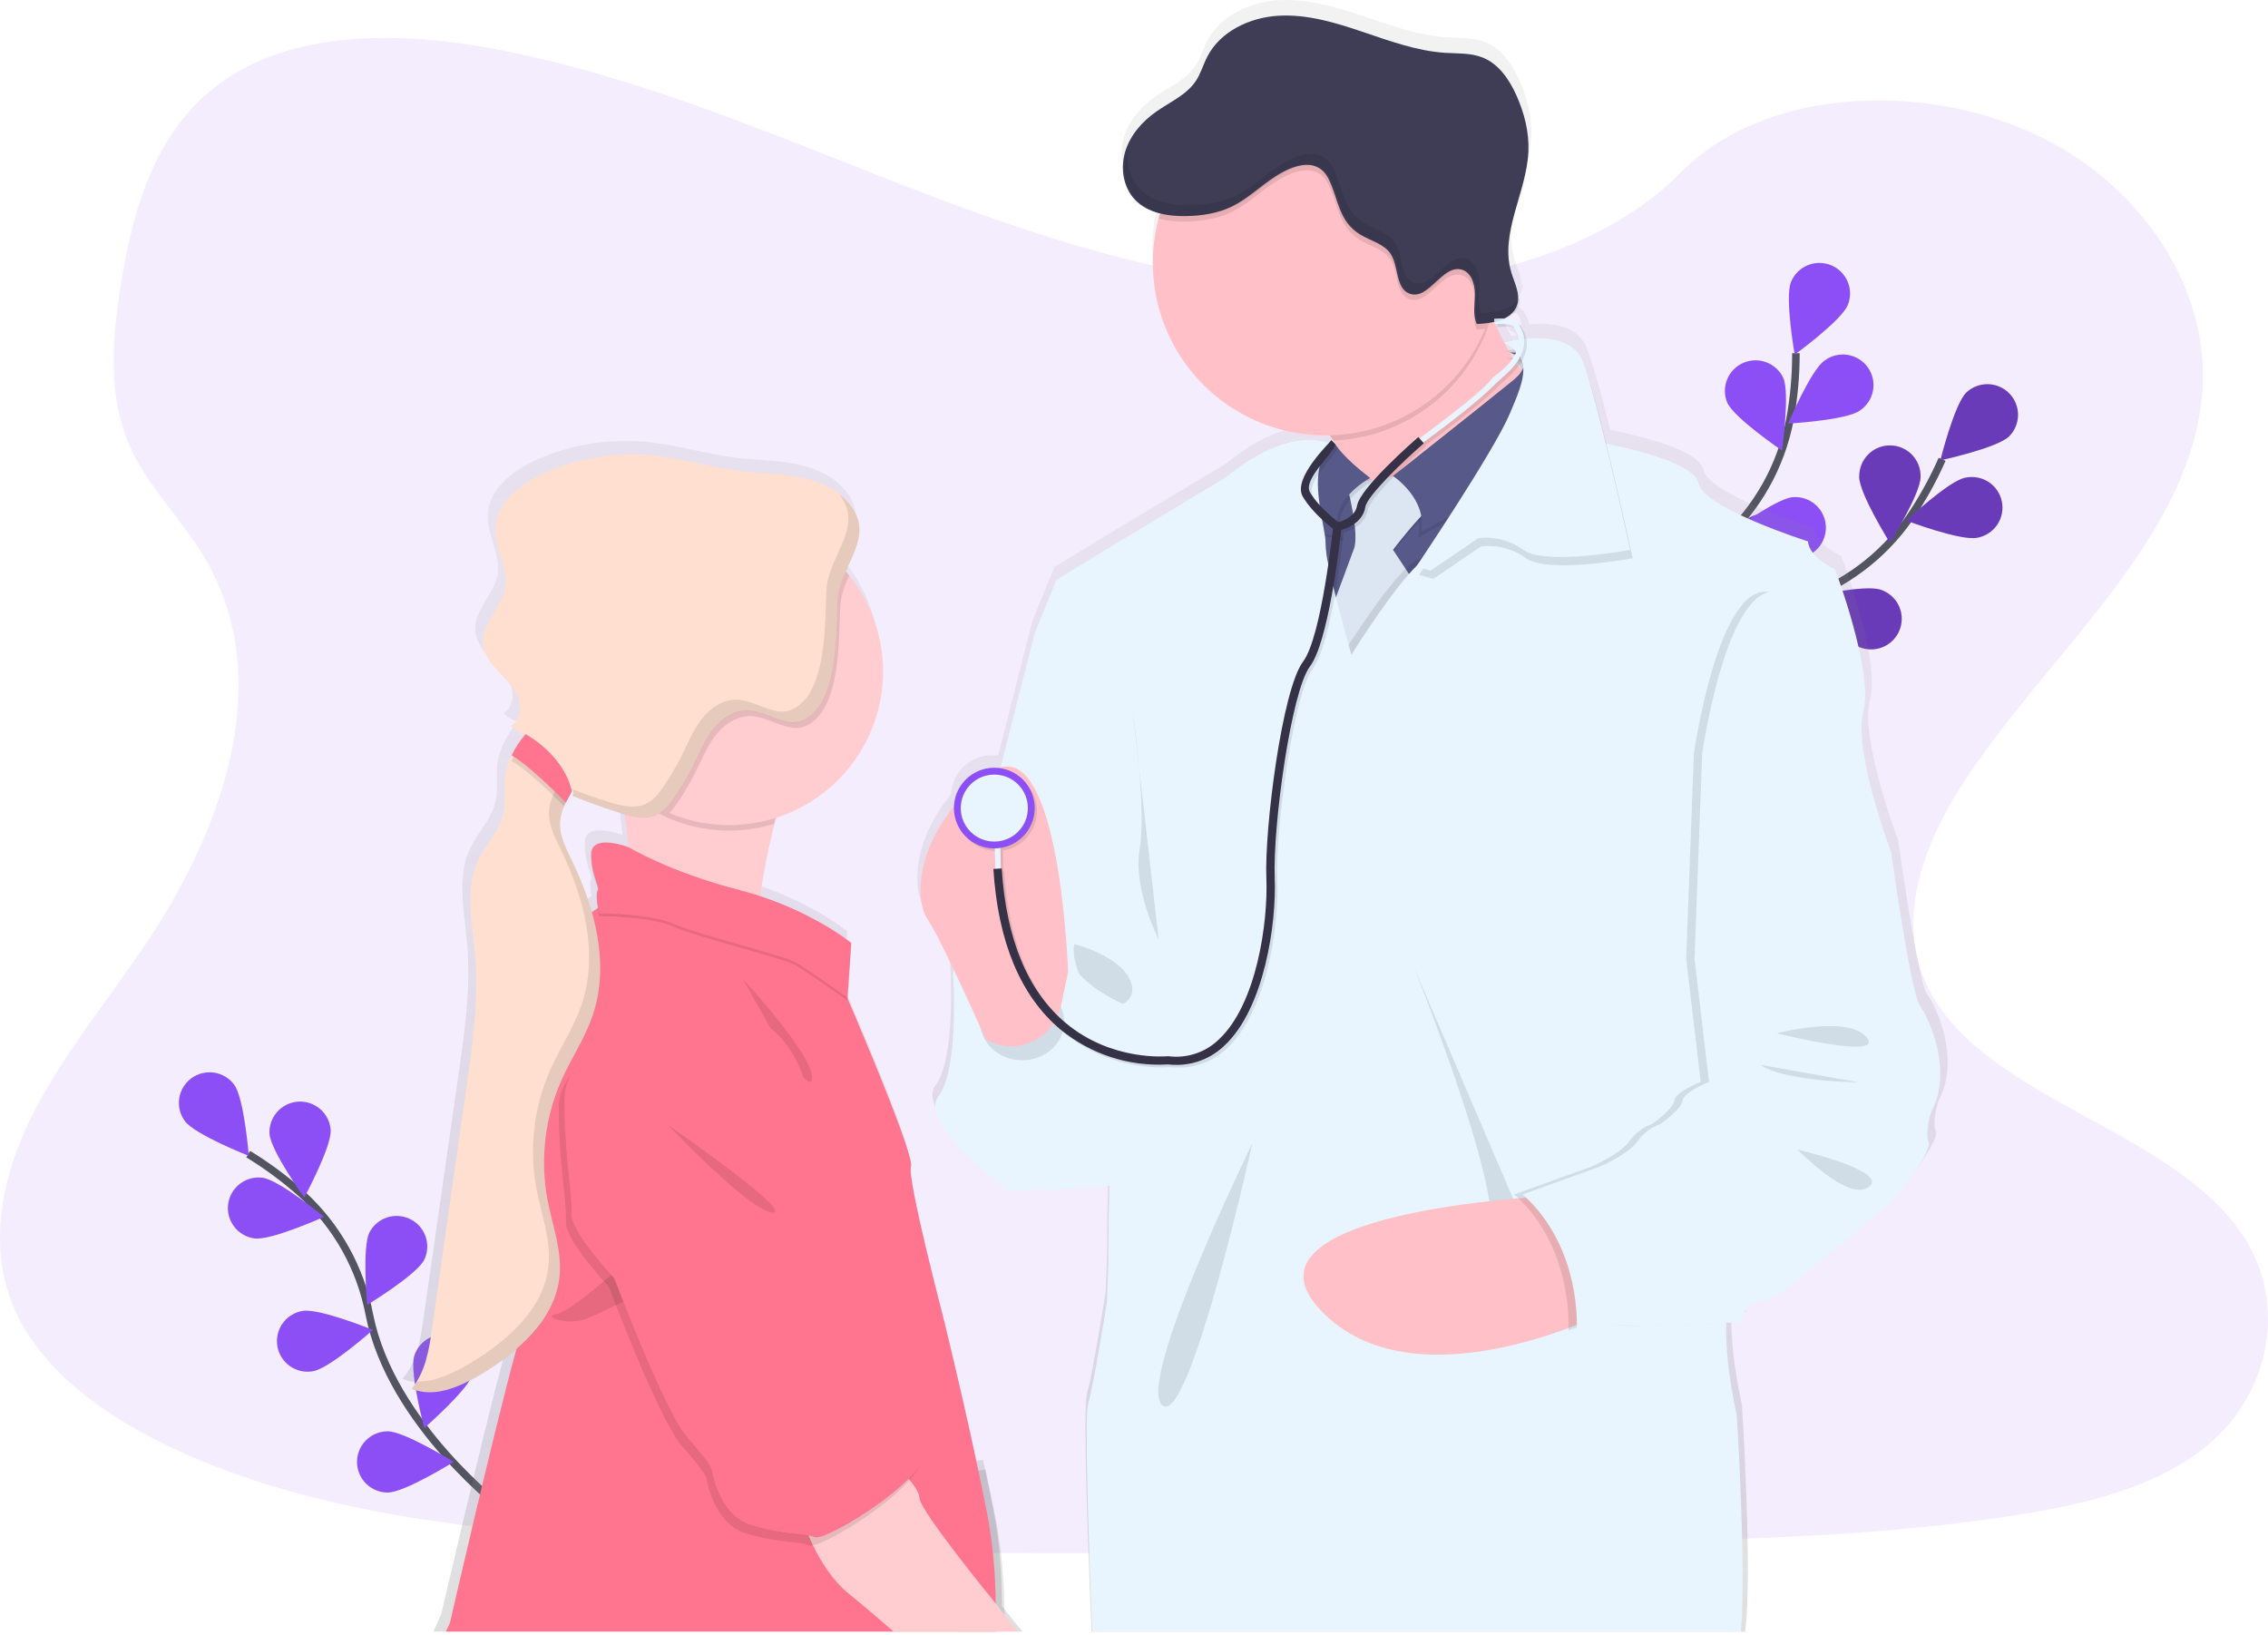 <svg width="602" height="434" viewBox="0 0 602 434" fill="none" xmlns="http://www.w3.org/2000/svg">
<path opacity="0.1" d="M349.772 76.363C311.179 75.024 274.393 62.588 239.319 48.984C204.245 35.38 169.482 20.304 131.792 13.095C107.56 8.454 79.847 7.801 60.326 20.769C41.536 33.244 35.467 54.782 32.203 74.764C29.747 89.801 28.323 105.624 35.035 119.704C39.707 129.474 47.999 137.689 53.736 147.05C73.689 179.619 59.583 219.784 37.956 251.611C27.813 266.549 16.046 280.761 8.22 296.645C0.394 312.528 -3.231 330.724 3.619 346.923C10.409 362.966 26.582 375.038 44.108 383.519C79.703 400.73 121.644 405.654 162.543 408.475C253.076 414.655 344.097 411.977 434.868 409.3C468.462 408.304 502.205 407.303 535.25 402.108C553.602 399.225 572.552 394.656 585.876 383.624C602.787 369.616 606.983 345.905 595.648 328.339C576.637 298.885 524.076 291.566 510.785 259.954C503.474 242.555 510.985 223.17 521.615 207.032C544.412 172.416 582.634 142.043 584.646 102.47C586.032 75.29 567.658 48.076 539.246 35.214C509.472 21.72 468.179 23.424 446.214 45.725C423.594 68.701 383.843 77.542 349.772 76.363Z" fill="#8C4FF6"/>
<path d="M134.27 401.117C134.27 401.117 103.785 378.114 98.027 348.853C95.691 336.564 89.427 325.361 80.174 316.926C75.747 312.958 70.966 309.402 65.891 306.304" stroke="#535461" stroke-width="2" stroke-miterlimit="10"/>
<path d="M62.16 287.87C64.832 291.477 66.04 306.762 66.04 306.762C66.04 306.762 51.757 301.147 49.08 297.546C47.794 295.814 47.251 293.644 47.568 291.512C47.886 289.381 49.038 287.463 50.773 286.179C52.508 284.896 54.682 284.353 56.818 284.67C58.953 284.987 60.875 286.138 62.16 287.87Z" fill="#8C4FF6"/>
<path d="M87.778 299.864C88.055 304.34 80.756 317.828 80.756 317.828C80.756 317.828 71.816 305.358 71.533 300.882C71.425 298.748 72.165 296.658 73.59 295.065C75.016 293.471 77.013 292.502 79.149 292.369C81.285 292.235 83.388 292.946 85.003 294.349C86.617 295.752 87.612 297.734 87.773 299.864H87.778Z" fill="#8C4FF6"/>
<path d="M112.609 334.342C110.592 338.347 97.461 346.314 97.461 346.314C97.461 346.314 96.059 331.045 98.077 327.039C99.07 325.156 100.764 323.737 102.795 323.087C104.826 322.438 107.031 322.61 108.936 323.568C110.84 324.525 112.292 326.19 112.98 328.205C113.667 330.22 113.534 332.424 112.609 334.342Z" fill="#8C4FF6"/>
<path d="M125.518 364.637C124.204 368.924 112.615 378.987 112.615 378.987C112.615 378.987 108.641 364.177 109.954 359.884C110.586 357.824 112.011 356.099 113.917 355.088C115.823 354.077 118.053 353.863 120.117 354.493C122.181 355.123 123.909 356.546 124.922 358.448C125.935 360.351 126.149 362.577 125.518 364.637Z" fill="#8C4FF6"/>
<path d="M67.542 328.671C71.976 329.269 85.994 322.951 85.994 322.951C85.994 322.951 74.166 313.17 69.71 312.572C67.571 312.286 65.405 312.858 63.69 314.165C61.974 315.472 60.849 317.405 60.561 319.54C60.274 321.675 60.848 323.837 62.157 325.549C63.466 327.261 65.403 328.385 67.542 328.671Z" fill="#8C4FF6"/>
<path d="M83.089 363.918C87.523 363.16 98.98 352.953 98.98 352.953C98.98 352.953 84.758 347.155 80.329 347.913C79.269 348.087 78.253 348.468 77.342 349.035C76.43 349.602 75.639 350.344 75.016 351.218C74.393 352.092 73.95 353.08 73.712 354.126C73.473 355.171 73.445 356.254 73.628 357.311C73.811 358.367 74.201 359.378 74.778 360.283C75.354 361.188 76.104 361.97 76.985 362.585C77.865 363.199 78.859 363.633 79.909 363.862C80.959 364.091 82.043 364.11 83.1 363.918H83.089Z" fill="#8C4FF6"/>
<path d="M102.904 396.11C107.399 396.11 120.424 387.983 120.424 387.983C120.424 387.983 107.394 379.867 102.899 379.867C100.741 379.867 98.671 380.723 97.145 382.246C95.619 383.769 94.762 385.835 94.762 387.989C94.762 390.143 95.619 392.208 97.145 393.731C98.671 395.255 100.741 396.11 102.899 396.11H102.904Z" fill="#8C4FF6"/>
<path d="M430.412 202.157C430.412 202.157 449.201 168.935 477.524 159.364C489.417 155.422 499.709 147.737 506.855 137.462C510.207 132.55 513.1 127.34 515.496 121.899" stroke="#535461" stroke-width="2" stroke-miterlimit="10"/>
<path d="M533.277 115.814C530.051 118.935 515.036 122.166 515.036 122.166C515.036 122.166 518.722 107.283 521.948 104.158C523.505 102.703 525.572 101.916 527.705 101.967C529.837 102.018 531.864 102.903 533.349 104.431C534.834 105.959 535.659 108.009 535.645 110.138C535.632 112.267 534.782 114.305 533.277 115.814Z" fill="#8C4FF6"/>
<path d="M524.786 142.718C520.352 143.592 506.013 138.16 506.013 138.16C506.013 138.16 517.209 127.648 521.615 126.791C522.673 126.556 523.768 126.535 524.834 126.729C525.9 126.922 526.917 127.326 527.825 127.918C528.732 128.509 529.512 129.275 530.119 130.171C530.726 131.067 531.148 132.075 531.359 133.136C531.57 134.197 531.567 135.29 531.349 136.35C531.132 137.409 530.704 138.415 530.092 139.308C529.479 140.2 528.695 140.962 527.784 141.547C526.872 142.133 525.853 142.531 524.786 142.718Z" fill="#8C4FF6"/>
<path d="M493.88 171.863C489.635 170.396 479.985 158.469 479.985 158.469C479.985 158.469 494.95 155.05 499.207 156.516C500.229 156.854 501.175 157.392 501.987 158.099C502.8 158.805 503.464 159.665 503.941 160.63C504.418 161.594 504.698 162.643 504.765 163.717C504.833 164.79 504.686 165.866 504.333 166.883C503.98 167.899 503.429 168.835 502.711 169.637C501.993 170.439 501.122 171.09 500.15 171.554C499.177 172.017 498.122 172.283 497.046 172.336C495.97 172.389 494.894 172.228 493.88 171.863Z" fill="#8C4FF6"/>
<path d="M465.48 188.659C461.046 187.929 449.539 177.777 449.539 177.777C449.539 177.777 463.723 171.879 468.151 172.61C470.283 172.959 472.188 174.14 473.447 175.892C474.706 177.644 475.217 179.823 474.866 181.951C474.516 184.078 473.333 185.98 471.578 187.237C469.823 188.494 467.639 189.003 465.508 188.653L465.48 188.659Z" fill="#8C4FF6"/>
<path d="M493.492 126.525C493.487 131.012 501.64 144.03 501.64 144.03C501.64 144.03 509.782 131.028 509.782 126.547C509.81 125.463 509.621 124.385 509.225 123.375C508.829 122.365 508.234 121.445 507.476 120.668C506.718 119.891 505.812 119.274 504.811 118.853C503.81 118.431 502.735 118.214 501.648 118.214C500.562 118.214 499.486 118.431 498.485 118.853C497.485 119.274 496.578 119.891 495.82 120.668C495.062 121.445 494.467 122.365 494.071 123.375C493.675 124.385 493.486 125.463 493.514 126.547L493.492 126.525Z" fill="#8C4FF6"/>
<path d="M460.552 146.585C461.894 150.867 473.555 160.853 473.555 160.853C473.555 160.853 477.435 146.016 476.083 141.734C475.382 139.75 473.936 138.115 472.052 137.173C470.167 136.232 467.989 136.057 465.978 136.686C463.967 137.315 462.278 138.698 461.268 140.544C460.258 142.391 460.006 144.557 460.564 146.585H460.552Z" fill="#8C4FF6"/>
<path d="M431.249 170.468C431.847 174.894 441.647 186.716 441.647 186.716C441.647 186.716 447.971 172.747 447.372 168.305C447.253 167.228 446.92 166.187 446.392 165.241C445.864 164.295 445.152 163.464 444.297 162.797C443.443 162.129 442.463 161.64 441.416 161.356C440.369 161.072 439.276 161 438.201 161.145C437.125 161.289 436.09 161.646 435.155 162.196C434.22 162.745 433.405 163.476 432.757 164.345C432.11 165.213 431.642 166.203 431.383 167.254C431.124 168.306 431.079 169.398 431.249 170.468Z" fill="#8C4FF6"/>
<path opacity="0.25" d="M533.277 115.814C530.051 118.935 515.036 122.166 515.036 122.166C515.036 122.166 518.722 107.283 521.948 104.158C523.505 102.703 525.572 101.916 527.705 101.967C529.837 102.018 531.864 102.903 533.349 104.431C534.834 105.959 535.659 108.009 535.645 110.138C535.632 112.267 534.782 114.305 533.277 115.814Z" fill="black"/>
<path opacity="0.25" d="M524.786 142.718C520.352 143.592 506.013 138.16 506.013 138.16C506.013 138.16 517.209 127.648 521.615 126.791C522.673 126.556 523.768 126.535 524.834 126.729C525.9 126.922 526.917 127.326 527.825 127.918C528.732 128.509 529.512 129.275 530.119 130.171C530.726 131.067 531.148 132.075 531.359 133.136C531.57 134.197 531.567 135.29 531.349 136.35C531.132 137.409 530.704 138.415 530.092 139.308C529.479 140.2 528.695 140.962 527.784 141.547C526.872 142.133 525.853 142.531 524.786 142.718Z" fill="black"/>
<path opacity="0.25" d="M493.88 171.863C489.635 170.396 479.985 158.469 479.985 158.469C479.985 158.469 494.95 155.05 499.207 156.516C500.229 156.854 501.175 157.392 501.987 158.099C502.8 158.805 503.464 159.665 503.941 160.63C504.418 161.594 504.698 162.643 504.765 163.717C504.833 164.79 504.686 165.866 504.333 166.883C503.98 167.899 503.429 168.835 502.711 169.637C501.993 170.439 501.122 171.09 500.15 171.554C499.177 172.017 498.122 172.283 497.046 172.336C495.97 172.389 494.894 172.228 493.88 171.863Z" fill="black"/>
<path opacity="0.25" d="M465.48 188.659C461.046 187.929 449.539 177.777 449.539 177.777C449.539 177.777 463.723 171.879 468.151 172.61C470.283 172.959 472.188 174.14 473.447 175.892C474.706 177.644 475.217 179.823 474.866 181.951C474.516 184.078 473.333 185.98 471.578 187.237C469.823 188.494 467.639 189.003 465.508 188.653L465.48 188.659Z" fill="black"/>
<path opacity="0.25" d="M493.492 126.525C493.487 131.012 501.64 144.03 501.64 144.03C501.64 144.03 509.782 131.028 509.782 126.547C509.81 125.463 509.621 124.385 509.225 123.375C508.829 122.365 508.234 121.445 507.476 120.668C506.718 119.891 505.812 119.274 504.811 118.853C503.81 118.431 502.735 118.214 501.648 118.214C500.562 118.214 499.486 118.431 498.485 118.853C497.485 119.274 496.578 119.891 495.82 120.668C495.062 121.445 494.467 122.365 494.071 123.375C493.675 124.385 493.486 125.463 493.514 126.547L493.492 126.525Z" fill="black"/>
<path opacity="0.25" d="M460.552 146.585C461.894 150.867 473.555 160.853 473.555 160.853C473.555 160.853 477.435 146.016 476.083 141.734C475.382 139.75 473.936 138.115 472.052 137.173C470.167 136.232 467.989 136.057 465.978 136.686C463.967 137.315 462.278 138.698 461.268 140.544C460.258 142.391 460.006 144.557 460.564 146.585H460.552Z" fill="black"/>
<path opacity="0.25" d="M431.249 170.468C431.847 174.894 441.647 186.716 441.647 186.716C441.647 186.716 447.971 172.747 447.372 168.305C447.253 167.228 446.92 166.187 446.392 165.241C445.864 164.295 445.152 163.464 444.297 162.797C443.443 162.129 442.463 161.64 441.416 161.356C440.369 161.072 439.276 161 438.201 161.145C437.125 161.289 436.09 161.646 435.155 162.196C434.22 162.745 433.405 163.476 432.757 164.345C432.11 165.213 431.642 166.203 431.383 167.254C431.124 168.306 431.079 169.398 431.249 170.468Z" fill="black"/>
<path d="M431.493 201.499C431.493 201.499 435.184 163.525 457.166 143.332C466.438 134.916 472.727 123.728 475.091 111.444C476.167 105.604 476.703 99.678 476.693 93.74" stroke="#535461" stroke-width="2" stroke-miterlimit="10"/>
<path d="M490.471 80.927C488.809 85.088 476.371 94.116 476.371 94.116C476.371 94.116 473.699 79.019 475.379 74.858C476.187 72.861 477.758 71.265 479.745 70.423C481.732 69.581 483.972 69.562 485.974 70.369C487.975 71.176 489.573 72.743 490.417 74.727C491.26 76.71 491.28 78.946 490.471 80.944V80.927Z" fill="#8C4FF6"/>
<path d="M493.636 108.988C489.962 111.566 474.625 112.412 474.625 112.412C474.625 112.412 480.6 98.282 484.275 95.704C485.146 95.053 486.14 94.583 487.197 94.323C488.253 94.062 489.352 94.015 490.427 94.186C491.502 94.356 492.532 94.74 493.455 95.315C494.379 95.89 495.178 96.644 495.804 97.532C496.431 98.421 496.872 99.426 497.103 100.488C497.333 101.55 497.347 102.647 497.145 103.715C496.943 104.782 496.528 105.799 495.926 106.703C495.323 107.608 494.544 108.383 493.636 108.982V108.988Z" fill="#8C4FF6"/>
<path d="M477.197 148.145C472.719 148.521 459.05 141.506 459.05 141.506C459.05 141.506 471.355 132.323 475.833 131.947C477.984 131.766 480.118 132.446 481.767 133.836C483.416 135.226 484.443 137.213 484.624 139.36C484.805 141.506 484.124 143.637 482.731 145.282C481.338 146.928 479.348 147.954 477.197 148.134V148.145Z" fill="#8C4FF6"/>
<path d="M458.069 174.971C453.718 176.078 439.064 171.502 439.064 171.502C439.064 171.502 449.634 160.377 453.984 159.248C456.073 158.708 458.292 159.017 460.152 160.109C462.012 161.201 463.361 162.986 463.903 165.071C464.445 167.156 464.134 169.37 463.04 171.227C461.946 173.084 460.158 174.431 458.069 174.971Z" fill="#8C4FF6"/>
<path d="M458.457 106.841C460.275 110.941 472.99 119.565 472.99 119.565C472.99 119.565 475.152 104.385 473.334 100.285C472.428 98.367 470.806 96.879 468.816 96.138C466.825 95.398 464.623 95.464 462.681 96.322C460.738 97.18 459.209 98.763 458.42 100.731C457.631 102.7 457.644 104.899 458.457 106.858V106.841Z" fill="#8C4FF6"/>
<path d="M436.486 138.497C439.452 141.866 454.162 146.281 454.162 146.281C454.162 146.281 451.679 131.15 448.713 127.781C448.014 126.962 447.158 126.291 446.195 125.805C445.233 125.32 444.184 125.03 443.109 124.953C442.033 124.875 440.953 125.012 439.932 125.355C438.91 125.698 437.966 126.24 437.156 126.95C436.346 127.66 435.685 128.524 435.213 129.491C434.74 130.458 434.464 131.509 434.402 132.584C434.34 133.658 434.492 134.734 434.85 135.749C435.207 136.764 435.764 137.698 436.486 138.497Z" fill="#8C4FF6"/>
<path d="M419.365 172.2C421.715 176.017 435.467 182.85 435.467 182.85C435.467 182.85 435.583 167.52 433.25 163.697C432.088 161.932 430.283 160.688 428.218 160.229C426.153 159.769 423.99 160.131 422.187 161.237C420.385 162.343 419.085 164.107 418.564 166.153C418.042 168.2 418.339 170.369 419.393 172.2H419.365Z" fill="#8C4FF6"/>
<path d="M403.225 52.784C404.145 49.414 405.254 46.029 406.03 42.615C405.099 46.029 403.985 49.426 403.225 52.784Z" fill="url(#paint0_linear_1_100)"/>
<path d="M399.102 85.237C399.024 85.104 398.969 84.971 398.908 84.849C398.908 84.794 398.852 84.75 398.83 84.694C398.709 84.751 398.585 84.801 398.459 84.844C398.215 84.938 397.965 85.026 397.71 85.098C397.455 85.17 397.35 85.209 397.156 85.253C396.995 85.308 396.83 85.351 396.663 85.38L396.707 85.48C396.912 85.436 397.112 85.397 397.317 85.342L397.372 86.028C397.605 86.028 397.821 85.994 398.032 85.994C398.131 85.989 398.231 85.989 398.331 85.994C398.763 85.994 399.14 85.994 399.44 85.994C399.323 85.746 399.201 85.486 399.102 85.237ZM511.617 264.003C509.012 260.501 503.813 222.914 503.813 222.914C503.813 222.914 493.586 196.188 496.374 185.521C499.162 174.855 488.759 147.564 488.759 147.564C488.759 147.564 481.886 144.582 481.515 140.156C481.515 140.156 453.452 131.304 452.139 124.666C451.075 119.222 433.671 115.316 427.419 114.082C425.512 106.403 423.594 99.239 422.181 95.328C421.799 94.11 421.438 93.059 421.106 92.229C418.717 86.144 411.334 85.591 405.98 86.077C405.748 85.04 405.317 84.058 404.711 83.184C404.622 82.884 404.447 82.616 404.206 82.415C404.091 82.317 403.969 82.228 403.84 82.149C403.744 81.97 403.616 81.809 403.464 81.674C403.311 81.537 403.144 81.418 402.965 81.32C402.836 81.25 402.703 81.189 402.566 81.137C402.244 81.015 401.912 80.924 401.574 80.866C401.179 80.785 400.779 80.733 400.376 80.711C401.355 80.284 402.227 79.647 402.931 78.847C403.411 78.284 403.768 77.629 403.979 76.921C404.155 76.333 404.233 75.72 404.212 75.107C404.068 75.36 403.901 75.599 403.713 75.82C403.946 73.37 402.649 70.88 401.906 68.44C401.006 65.264 400.839 61.925 401.418 58.676C402.161 53.774 404.001 48.817 405.248 43.827C405.251 43.799 405.251 43.772 405.248 43.744C405.902 41.266 406.307 38.728 406.457 36.17C406.673 31.008 405.348 25.858 403.22 21.155C401.33 16.989 398.542 12.89 394.274 11.197C391.104 9.919 387.551 10.124 384.136 9.914C376.477 9.438 369.171 6.749 361.888 4.304C354.605 1.859 347.112 -0.365 339.446 0.061C331.781 0.486 323.894 4.177 320.396 10.948C319.288 13.062 318.65 15.413 317.326 17.399C314.843 21.144 310.398 23.02 306.69 25.603C302.982 28.187 299.717 31.855 298.376 36.231C297.643 38.589 297.54 41.096 298.076 43.506C298.197 44.05 298.352 44.586 298.542 45.11C299.068 46.572 299.888 47.911 300.953 49.044C301.756 49.881 302.678 50.595 303.691 51.163C304.962 51.866 306.324 52.395 307.737 52.734C307.687 52.9 307.637 53.077 307.582 53.248C307.493 53.531 307.416 53.802 307.332 54.106C307.15 54.786 306.978 55.478 306.834 56.175C306.828 56.225 306.828 56.275 306.834 56.325C306.153 59.471 305.811 62.682 305.814 65.901C305.813 67.424 305.89 68.945 306.047 70.46C308.264 92.91 326.831 110.619 349.772 111.77C350.559 111.808 351.352 111.83 352.156 111.83C352.521 111.83 352.882 111.83 353.264 111.83C353.624 112.306 353.979 112.793 354.317 113.269C354.655 113.745 354.966 114.232 355.259 114.707L354.456 113.877L353.652 113.142C353.434 113.44 353.191 113.72 352.926 113.977C352.402 113.793 351.867 113.642 351.324 113.523C349.024 113.014 345.521 112.826 340.91 114.215C336.67 115.482 331.487 118.088 325.424 123.039L295.876 140.743L279.891 150.446L274.132 164.498C274.132 164.498 269.803 181.195 264.987 200.326C264.798 200.381 264.616 200.437 264.433 200.503C264.043 200.459 263.65 200.436 263.258 200.437C260.463 200.43 257.775 201.505 255.757 203.435C253.74 205.365 252.55 208 252.438 210.788C242.861 222.405 242.318 234.023 244.568 239.357C244.772 239.856 245.028 240.333 245.333 240.778C246.807 242.903 249.562 248.38 252.355 254.216C252.283 254.698 252.239 255.102 252.217 255.406C252.212 255.505 252.212 255.605 252.217 255.705C252.217 255.705 253.879 280.772 248.337 287.958C247.123 289.524 247.306 291.582 248.337 293.861C252.05 302.06 266.733 313.009 266.733 313.009C266.733 313.009 284.342 312.915 294.152 311.847C294.124 312.832 294.102 313.811 294.08 314.768C293.858 324.439 293.858 332.543 293.858 332.543L293.493 342.684C293.493 342.684 290.167 364.056 288.504 369.948C287.457 373.643 288.665 407.861 289.718 433.016H463.213C465.253 418.134 462.376 372.918 462.376 372.918C462.376 372.918 459.643 361.229 459.544 351.038C459.538 351.027 459.536 351.015 459.536 351.002C459.536 350.99 459.538 350.977 459.544 350.966C459.544 350.075 459.544 349.207 459.577 348.355L460.835 348.311L463.097 348.233H463.302C463.302 348.233 463.357 348.023 463.485 347.68C463.784 346.825 464.192 346.013 464.698 345.262C465.663 343.84 467.17 342.446 469.437 342.352C470.69 342.302 472.63 341.29 474.819 339.796C474.834 339.8 474.849 339.8 474.864 339.796C480.755 335.819 488.543 328.477 490.433 327.271C493.032 325.611 505.481 314.547 505.481 314.547C505.481 314.547 507.338 312.201 509.316 309.374L509.388 309.274C511.849 305.734 514.465 301.501 513.823 300.168C512.714 297.778 514.565 292.063 514.565 292.063C520.346 281.502 514.222 267.505 511.617 264.003ZM404.439 93.839C404.492 94.004 404.526 94.175 404.539 94.348C404.4 94.166 404.262 93.972 404.123 93.795L403.99 93.618L403.896 93.485L404.107 93.198C404.107 93.198 404.107 93.198 404.107 93.236C404.253 93.416 404.366 93.62 404.439 93.839ZM402.577 88.938C401.973 89.059 401.496 89.17 401.186 89.253C400.792 88.556 400.415 87.859 400.077 87.151C400.966 87.665 401.803 88.264 402.577 88.938ZM401.535 89.812C401.533 89.801 401.533 89.79 401.535 89.779L401.579 89.812C401.806 89.961 402.028 90.105 402.233 90.254C402.416 90.387 402.582 90.514 402.749 90.647C402.638 90.841 402.516 91.04 402.394 91.2C402.2 90.896 402.017 90.603 401.84 90.299C401.729 90.177 401.629 90.011 401.535 89.812ZM398.209 82.985C399.28 82.879 400.359 82.879 401.429 82.985C401.579 82.985 401.712 83.013 401.845 83.035C402.146 83.081 402.441 83.157 402.726 83.261C403.381 84.176 403.785 85.246 403.896 86.365L403.597 86.409L403.303 86.465C402.749 86.559 402.194 86.653 401.762 86.741L401.208 86.858C400.471 87.018 400.044 87.14 400.027 87.145C399.955 86.996 399.883 86.858 399.805 86.714C399.684 86.476 399.556 86.232 399.445 85.994C399.334 85.757 399.19 85.486 399.074 85.237C398.996 85.104 398.941 84.971 398.88 84.849C398.88 84.794 398.824 84.75 398.802 84.694C398.77 84.636 398.742 84.575 398.719 84.512C398.381 83.826 398.071 83.14 397.771 82.465C397.738 82.398 397.71 82.326 397.683 82.26L398.104 82.232V82.376L398.209 82.985ZM265.968 426.178C265.924 417.941 265.325 409.028 263.662 400.663C262.953 397.106 262.221 393.549 261.478 390.052C261.29 389.178 261.107 388.315 260.924 387.452L259.217 387.679H259.062C254.406 365.765 249.54 346.457 249.54 346.457C249.54 346.457 239.873 309.617 240.993 306.68C241.137 306.298 240.954 305.269 240.544 303.759C238.205 295.383 228.439 272.302 225.025 264.413C225.025 264.379 224.997 264.341 224.986 264.313C224.432 262.991 224.033 262.1 223.911 261.84L224.714 250.067L224.759 249.359L224.864 247.854L224.82 247.816L224.864 247.118C224.864 247.118 216.428 240.214 202.139 235.229C201.585 235.03 200.997 234.837 200.415 234.649C201.13 229.885 202.078 224.508 203.314 219.269C203.431 218.743 203.558 218.234 203.691 217.72C203.808 217.205 203.941 216.707 204.074 216.204C204.284 215.385 204.511 214.577 204.744 213.781C205.515 213.537 206.274 213.266 207.022 212.978L207.31 212.868C216.528 209.288 224.134 202.495 228.72 193.747C233.306 185 234.561 174.89 232.252 165.29C230.936 159.845 228.505 154.731 225.113 150.269C224.858 149.926 224.587 149.583 224.315 149.246C224.044 148.908 223.717 148.532 223.412 148.189C225.014 144.554 226.904 141.097 227.059 137.561C227.086 137.114 227.086 136.665 227.059 136.217V136.162C226.854 133.888 225.845 131.586 223.495 129.169C220.064 125.623 215.181 123.825 210.298 122.962C205.415 122.099 200.438 122.076 195.527 121.495C187.385 120.522 179.453 118.016 171.311 117.247C161.282 116.32 151.185 118.037 142.03 122.226C135.971 124.992 129.836 129.827 129.47 136.46C129.171 141.943 132.995 147.199 132.031 152.615C131.072 157.937 125.64 162.125 126.117 167.508C126.3 169.61 127.38 171.491 128.733 173.168C129.198 173.721 129.692 174.274 130.202 174.827C132.175 176.913 134.347 178.916 135.45 181.544C135.495 181.654 135.539 181.765 135.578 181.876C136.515 184.47 136.093 187.751 133.777 189.239C133.789 189.249 133.799 189.262 133.804 189.278C133.838 189.322 133.871 189.355 133.898 189.399C133.902 189.391 133.902 189.381 133.898 189.372C134.72 190.344 135.827 191.033 137.063 191.341L137.534 191.485C137.152 191.9 136.792 192.332 136.426 192.785L136.188 193.101C135.577 193.92 135.021 194.78 134.525 195.673C134.242 196.171 133.971 196.669 133.743 197.167C132.984 198.685 132.434 200.298 132.108 201.963C131.515 205.626 132.352 209.443 131.454 213.028C130.346 217.454 126.837 220.851 124.858 224.961C121.112 232.707 123.235 241.796 123.988 250.349C125.014 261.967 123.351 273.635 121.694 285.175C120.814 291.313 119.935 297.455 119.055 303.604C116.838 319.035 114.621 334.467 112.404 349.898C111.595 355.552 110.636 361.516 106.862 365.881H106.9C106.9 365.881 106.9 365.915 106.862 365.926C107.995 366.42 109.2 366.73 110.431 366.844C115.358 367.336 120.58 364.957 125.014 362.357C128.525 360.332 131.851 358.001 134.952 355.392C134.497 357.052 134.009 358.861 133.488 360.808C133.49 360.827 133.49 360.845 133.488 360.863C127.231 384.653 117.165 428.264 117.165 428.264C117.165 428.264 116.251 430.162 115.065 432.989H271.366C269.537 430.776 267.836 428.657 266.506 426.947L265.968 426.178ZM150.238 206.212C150.277 206.146 150.305 206.085 150.343 206.024C150.343 206.201 150.343 206.373 150.343 206.539C150.343 206.705 150.343 206.854 150.343 207.009C150.343 207.164 150.343 207.147 150.343 207.225C150.343 207.452 150.294 207.678 150.255 207.905C150.255 207.905 150.255 207.933 150.255 207.955L150.809 208.16L151.452 208.425C155.251 209.923 159.097 211.278 162.992 212.492C163.391 212.619 163.795 212.74 164.2 212.857L164.283 213.543C164.383 214.245 164.477 214.959 164.566 215.673C164.566 215.673 164.566 215.706 164.566 215.728C164.815 217.703 165.059 219.672 165.275 221.598C165.275 221.598 155.099 217.725 155.226 223.606C155.221 223.711 155.221 223.816 155.226 223.921C155.215 224.061 155.215 224.202 155.226 224.342C155.321 228.923 156.756 231.639 157.044 233.033C157.027 233.091 156.997 233.144 156.956 233.188C156.71 233.722 156.625 234.316 156.712 234.897C156.702 235.887 156.78 236.876 156.945 237.852C156.645 238.034 156.352 238.217 156.058 238.405C155.836 238.543 155.626 238.698 155.409 238.853C154.05 234.145 152.271 229.568 150.094 225.177C148.57 222.046 146.857 218.782 146.874 215.346C146.874 215.125 146.874 214.898 146.901 214.671C146.963 213.676 147.153 212.692 147.467 211.745C147.594 211.385 147.733 211.031 147.888 210.682C148.25 209.854 148.655 209.045 149.102 208.259C149.39 207.739 149.695 207.225 149.989 206.705C150.083 206.55 150.172 206.389 150.26 206.234L150.238 206.212ZM399.102 85.237C399.024 85.104 398.969 84.971 398.908 84.849C398.908 84.794 398.852 84.75 398.83 84.694C398.709 84.751 398.585 84.801 398.459 84.844C398.215 84.938 397.965 85.026 397.71 85.098C397.455 85.17 397.35 85.209 397.156 85.253L396.663 85.38L396.707 85.48C396.912 85.436 397.112 85.397 397.317 85.342L397.372 86.028C397.605 86.028 397.821 85.994 398.032 85.994H398.331C398.763 85.994 399.14 85.994 399.44 85.994C399.323 85.746 399.201 85.486 399.102 85.237Z" fill="url(#paint1_linear_1_100)"/>
<path d="M277.995 166.496L274.67 167.962C274.67 167.962 252.993 252.02 252.993 258.814C252.993 265.608 298.958 303.41 298.958 303.41L306.13 255.091C306.13 255.091 295.831 144.283 277.995 166.496Z" fill="#E8F5FF"/>
<path d="M378.821 139.758L359.616 129.756C358.54 125.179 356.631 120.838 353.985 116.949C351.174 112.899 347.439 108.921 342.783 106.846C331.016 101.58 392.556 73.935 392.556 73.935C393.525 77.255 394.667 80.524 395.975 83.727C399.146 91.538 404.406 101.641 411.184 104.517C422.707 109.413 378.821 139.758 378.821 139.758Z" fill="#FFC1C7"/>
<path opacity="0.1" d="M395.975 83.727C393.346 92.957 387.878 101.13 380.343 107.092C372.809 113.053 363.588 116.501 353.985 116.949C351.174 112.899 347.439 108.921 342.783 106.846C331.016 101.58 392.556 73.935 392.556 73.935C393.525 77.255 394.666 80.524 395.975 83.727Z" fill="black"/>
<path d="M397.705 69.768C397.707 78.821 395.019 87.671 389.982 95.2C384.945 102.728 377.784 108.596 369.405 112.062C361.026 115.528 351.805 116.435 342.91 114.67C334.014 112.905 325.843 108.546 319.429 102.145C313.015 95.744 308.647 87.588 306.878 78.709C305.108 69.83 306.017 60.627 309.488 52.263C312.959 43.899 318.837 36.751 326.378 31.722C333.92 26.693 342.786 24.009 351.856 24.01C357.885 23.982 363.859 25.147 369.433 27.437C375.008 29.726 380.073 33.096 384.336 37.35C388.599 41.605 391.975 46.66 394.27 52.224C396.565 57.788 397.732 63.751 397.705 69.768Z" fill="#FFC1C7"/>
<path d="M404.323 133.883L391.818 163.005L380.789 182.335H345.482L335.184 155.907L339.358 128.5H366.322L383.732 127.521L389.613 125.562L393.404 127.709L404.323 133.883Z" fill="#575A89"/>
<path opacity="0.1" d="M400.016 95.063C400.016 95.063 407.815 96.722 400.831 102.437C393.847 108.152 369.753 126.326 369.753 126.326C369.753 126.326 378.217 133.85 376.465 142.663L404.506 127.062L409.494 102.1C409.494 102.1 410.054 94.598 400.016 95.063Z" fill="black"/>
<path opacity="0.1" d="M375.268 126.325L357.432 129.263C357.432 129.263 361.112 142.845 359.272 146.701C359.217 146.821 359.17 146.945 359.134 147.071L351.856 166.706L357.31 182.124L376.188 156.427L369.753 146.701C369.753 146.701 376.554 137.705 380.6 134.585C384.646 131.465 375.268 126.325 375.268 126.325Z" fill="black"/>
<path d="M375.268 125.567L357.432 128.5C357.432 128.5 361.112 142.081 359.272 145.937C359.217 146.057 359.17 146.181 359.134 146.308L351.856 165.942L357.31 181.361L376.188 155.647L369.753 145.921C369.753 145.921 376.554 136.925 380.6 133.805C384.646 130.685 375.268 125.567 375.268 125.567Z" fill="#DCE6F2"/>
<path d="M400.764 93.596C400.764 93.596 408.563 95.256 401.574 100.971C394.584 106.685 369.753 126.325 369.753 126.325C369.753 126.325 378.949 132.383 377.203 141.191L405.243 125.595L410.231 100.633C410.231 100.633 410.785 93.131 400.764 93.596Z" fill="#575A89"/>
<path opacity="0.1" d="M355.21 118.68C355.21 118.68 356.911 121.855 364.421 127.581C364.421 127.581 351.917 134.22 356.701 143.553L337.573 138.574L334.63 129.396L355.21 118.68Z" fill="black"/>
<path d="M354.472 117.949C354.472 117.949 356.174 121.125 363.684 126.851C363.684 126.851 351.18 133.456 355.963 142.817L336.841 137.838L333.898 128.665L354.472 117.949Z" fill="#575A89"/>
<path opacity="0.1" d="M404.323 133.883L391.818 163.005L380.811 182.335H345.482L335.184 155.907L339.352 128.5H346.851C346.729 134.895 349.068 142.408 348.919 145.202C348.664 149.794 355.78 174.568 355.78 174.568C355.78 174.568 370.673 150.524 376.554 148.383C380.251 147.039 388.083 135.853 393.398 127.709L404.323 133.883Z" fill="black"/>
<path d="M453.58 287.135L452.311 288.728C452.311 288.728 461.506 334.796 458.962 345.257C458.529 347.143 458.282 349.066 458.225 351V351.083C457.776 361.727 460.996 375.541 460.996 375.541C460.996 375.541 463.568 416.259 462.104 433.006H289.94C288.931 408.243 287.845 376.161 288.831 372.604C290.494 366.734 293.82 345.44 293.82 345.44L294.185 335.349C294.185 335.349 294.185 325.595 294.485 314.73C294.612 309.845 294.801 304.716 295.072 300.169C295.421 294.448 295.909 289.63 296.58 287.262C296.993 285.467 297.23 283.636 297.289 281.796C297.289 281.624 297.289 281.447 297.322 281.27C297.322 280.717 297.378 280.12 297.4 279.505C297.4 279.334 297.4 279.162 297.4 278.952C297.505 275.389 297.467 271.163 297.35 266.781C297.35 266.543 297.35 266.3 297.35 266.056C297.256 262.77 297.117 259.418 296.962 256.231C296.48 246.273 295.854 237.852 295.854 237.852L274.709 167.924L280.406 153.916L296.22 144.245L325.457 126.625C339.718 114.924 349.107 116.329 352.688 117.612C353.035 117.731 353.376 117.869 353.707 118.027C353.818 118.083 353.907 118.127 353.99 118.177C354.104 118.231 354.213 118.293 354.317 118.365C353.337 118.836 352.485 119.536 351.834 120.406C351.101 121.397 350.578 122.526 350.299 123.726C350.112 124.469 349.98 125.226 349.905 125.988C349.833 126.791 349.805 127.62 349.805 128.456C349.845 130.288 350.002 132.115 350.277 133.927C350.277 133.961 350.277 134.005 350.277 134.049C350.46 135.344 350.687 136.611 350.908 137.8C350.906 137.82 350.906 137.841 350.908 137.861C351.163 139.249 351.418 140.533 351.59 141.639C351.623 141.839 351.651 142.021 351.679 142.193C351.801 142.924 351.859 143.664 351.851 144.406C351.913 146.195 352.154 147.975 352.571 149.717C352.715 150.447 352.882 151.227 353.065 152.04C353.314 153.147 353.586 154.353 353.879 155.581C354.04 156.256 354.212 156.953 354.389 157.645C354.456 157.921 354.528 158.198 354.594 158.48L354.705 158.917C355.886 163.603 357.166 168.267 357.953 171.088C358.419 172.748 358.712 173.771 358.712 173.771C358.712 173.771 367.06 160.3 373.722 152.632C373.822 152.522 373.91 152.416 374.005 152.317C374.664 151.559 375.313 150.867 375.933 150.259C377.291 148.909 378.511 147.946 379.492 147.592C379.701 147.516 379.903 147.421 380.096 147.31C382.823 145.767 387.224 140.162 391.342 134.292C391.746 133.739 392.14 133.136 392.539 132.566C393.454 131.25 394.34 129.927 395.177 128.661C395.82 127.692 396.435 126.752 397.017 125.856C399.789 121.552 401.74 118.343 401.74 118.343L405.586 118.171L406.257 118.138H406.706L424.171 117.33C424.171 117.33 424.925 117.458 426.166 117.707C426.233 117.707 426.299 117.707 426.371 117.751C432.568 118.979 449.783 122.868 450.836 128.262C452.122 134.868 479.891 143.681 479.891 143.681C480.256 148.107 487.057 151.022 487.057 151.022C487.057 151.022 497.355 178.186 494.601 188.83C491.879 199.342 501.684 225.344 501.945 226.074L500.066 228.442L453.58 287.135Z" fill="#E8F5FF"/>
<path opacity="0.1" d="M400.01 93.132C400.01 93.132 417.01 88.319 420.873 98.227C424.736 108.135 433.377 148.151 433.377 148.151C433.377 148.151 410.941 152.372 405.06 148.151C401.61 145.646 397.341 144.531 393.104 145.031L380.417 153.656L376.671 152.549C376.671 152.549 396.968 122.431 401.379 112.196C405.791 101.961 407.282 97.386 400.01 93.132Z" fill="black"/>
<path d="M399.273 90.919C399.273 90.919 416.284 86.106 420.163 96.014C424.043 105.922 432.668 145.938 432.668 145.938C432.668 145.938 410.237 150.159 404.35 145.938C400.903 143.433 396.635 142.318 392.4 142.818L379.702 151.443L375.956 150.336C375.956 150.336 396.253 120.218 400.665 109.983C405.076 99.748 406.545 95.184 399.273 90.919Z" fill="#E8F5FF"/>
<path opacity="0.1" d="M285.168 250.555C285.168 250.555 297.855 253.675 300.249 260.834C302.643 267.993 290.871 268.175 290.871 268.175C290.871 268.175 283.699 255.512 285.168 250.555Z" fill="black"/>
<path opacity="0.1" d="M332.424 303.41C332.424 303.41 301.352 366.916 308.524 372.974C315.696 379.032 332.424 303.41 332.424 303.41Z" fill="black"/>
<path opacity="0.1" d="M375.268 256.612C375.268 256.612 400.094 318.298 395.127 327.825C390.161 337.351 405.791 327.825 405.791 327.825L375.268 256.612Z" fill="black"/>
<path d="M409.838 317.546C409.838 317.546 325.989 321.584 350.448 347.647C374.908 373.71 425.102 348.754 425.102 348.754L409.838 317.546Z" fill="#FFC1C7"/>
<path opacity="0.1" d="M397.705 69.769C397.712 75.771 396.531 81.716 394.23 87.262C393.459 87.35 392.689 87.406 391.946 87.439C390.837 85.01 391.431 82.205 391.453 79.533C391.475 76.861 390.488 73.719 387.911 73C382.773 71.556 379.226 81.143 374.16 79.412C370.28 78.095 371.294 72.22 369.061 68.828C367.292 66.145 363.751 65.387 360.996 63.705C355.137 60.115 355.315 54.372 352.593 48.939C349.745 43.247 343.725 44.928 338.499 48.287C334.53 50.843 331.105 54.267 326.859 56.303C323.184 58.073 319.055 58.715 314.981 58.809C312.473 58.906 309.964 58.642 307.532 58.024C310.393 47.287 317.069 37.956 326.314 31.771C335.559 25.585 346.742 22.967 357.779 24.404C368.815 25.842 378.951 31.237 386.296 39.584C393.641 47.931 397.694 58.659 397.699 69.769H397.705Z" fill="black"/>
<path d="M338.515 46.82C334.541 49.376 331.121 52.795 326.876 54.842C323.201 56.607 319.072 57.249 314.998 57.343C310.01 57.453 304.639 56.579 301.23 52.983C298.098 49.664 297.35 44.557 298.675 40.203C300 35.85 303.175 32.237 306.906 29.62C310.636 27.003 314.965 25.194 317.437 21.449C318.745 19.468 319.377 17.134 320.463 15.026C323.938 8.282 331.753 4.631 339.308 4.177C346.862 3.723 354.35 5.969 361.545 8.404C368.739 10.838 375.989 13.515 383.582 14.019C386.963 14.229 390.477 14.019 393.614 15.297C397.832 17.006 400.598 21.095 402.483 25.255C404.594 29.947 405.908 35.069 405.686 40.193C405.221 51.13 397.982 61.863 401.163 72.341C402.006 75.135 403.586 78.001 402.743 80.794C401.513 84.872 396.242 85.801 391.979 85.995C390.871 83.566 391.464 80.756 391.486 78.089C391.508 75.422 390.522 72.275 387.95 71.555C382.806 70.123 379.259 79.693 374.204 77.967C370.352 76.645 371.35 70.775 369.11 67.384C367.342 64.695 363.795 63.943 361.046 62.261C355.187 58.67 355.365 52.928 352.643 47.495C349.772 41.775 343.747 43.457 338.515 46.82Z" fill="#3F3D56"/>
<path d="M257.211 257.342L252.982 258.814C252.982 258.814 254.644 283.776 249.102 290.935C243.559 298.093 267.304 315.891 267.304 315.891C267.304 315.891 299.85 315.708 300.77 313.125C301.69 310.541 299.107 266.874 299.107 266.874C299.107 266.874 281.637 260.081 283.106 249.254C283.106 249.254 277.774 274.764 269.87 273.663C261.966 272.562 252.993 265.973 257.211 257.342Z" fill="#E8F5FF"/>
<path opacity="0.1" d="M271.317 281.386C277.479 281.386 282.474 276.826 282.474 271.201C282.474 265.576 277.479 261.016 271.317 261.016C265.155 261.016 260.159 265.576 260.159 271.201C260.159 276.826 265.155 281.386 271.317 281.386Z" fill="black"/>
<path d="M283.516 258.078C283.516 258.078 281.299 190.539 261.999 205.587C242.7 220.635 242.512 238.632 246.186 243.949C249.861 249.265 261.645 275.881 261.645 275.881C263.488 276.948 265.558 277.563 267.685 277.677C269.813 277.79 271.937 277.399 273.883 276.536C275.83 275.672 277.544 274.36 278.885 272.708C280.226 271.056 281.156 269.11 281.598 267.03L283.516 258.078Z" fill="#FFC1C7"/>
<path opacity="0.1" d="M403.907 87.002C403.817 86.705 403.644 86.44 403.408 86.239C402.455 85.37 400.404 85.066 397.311 85.331L397.439 86.792C401.562 86.438 402.377 87.256 402.482 87.395V87.533L402.61 87.716C403.124 88.405 403.488 89.195 403.679 90.033C403.87 90.871 403.884 91.74 403.719 92.584C402.815 97.093 397.267 100.683 397.211 100.722L397.078 100.8L396.995 100.927C394.601 104.473 381.06 114.481 377.519 117.07L377.208 116.716C375.623 118.088 361.689 130.265 360.935 134.929C360.447 137.855 357.144 138.989 355.947 139.305C354.683 138.348 350.581 135.089 348.448 131.438C346.447 128.002 354.5 121.297 355.21 118.68L354.101 117.546C353.985 117.966 343.642 127.615 346.519 132.544C348.824 136.5 353.037 139.886 354.511 141.003C354.04 145.274 351.108 170.352 346.602 176.294C341.004 183.68 336.298 220.901 336.819 233.897C337.279 245.443 334.258 267.251 324.171 276.618C322.424 278.31 320.318 279.587 318.008 280.354C315.698 281.12 313.244 281.356 310.83 281.043H310.708H310.586C310.442 281.043 295.809 282.537 283.516 272.192C273.456 263.744 267.758 249.957 266.572 231.203H266.328L266.228 225.742C268.956 225.317 271.412 223.854 273.082 221.659C274.751 219.464 275.503 216.709 275.179 213.972C274.856 211.236 273.482 208.731 271.348 206.984C269.213 205.237 266.483 204.384 263.731 204.604C260.979 204.824 258.42 206.1 256.591 208.164C254.762 210.228 253.806 212.92 253.923 215.673C254.041 218.426 255.223 221.026 257.221 222.927C259.219 224.829 261.877 225.883 264.638 225.869H264.76L264.859 231.297L264.372 231.33C265.591 250.693 271.577 265.016 282.108 273.862C290.112 280.483 300.337 283.823 310.713 283.207C311.45 283.287 312.19 283.328 312.93 283.328C317.687 283.353 322.263 281.516 325.679 278.211C336.304 268.336 339.535 245.725 339.031 233.786C338.476 220.016 343.415 184.133 348.37 177.6C353.225 171.188 356.168 146.204 356.684 141.363C358.441 140.87 362.415 139.316 363.091 135.277C363.579 132.356 372.885 123.355 378.61 118.37L378.439 118.171C381.52 115.925 391.104 108.844 395.854 104.296C397.328 102.885 398.791 101.475 400.321 100.13C402.161 98.504 404.5 95.92 405.115 92.866C405.325 91.858 405.326 90.818 405.118 89.809C404.91 88.801 404.498 87.846 403.907 87.002Z" fill="black"/>
<path d="M354.323 140.654C354.09 140.494 348.569 136.549 345.804 131.802C342.933 126.873 353.275 117.23 353.386 116.81L354.495 117.944C353.791 120.555 345.737 127.266 347.738 130.696C350.26 135.028 355.57 138.817 355.625 138.856L354.323 140.654Z" fill="#353146"/>
<path d="M376.798 118.143L375.933 116.954C376.111 116.826 393.52 104.257 396.264 100.191L396.352 100.069L396.48 99.986C396.535 99.947 402.083 96.362 402.987 91.848C403.154 91.005 403.141 90.136 402.95 89.299C402.759 88.461 402.394 87.673 401.878 86.985L401.751 86.797V86.664C401.64 86.52 400.825 85.707 396.702 86.061L396.574 84.595C399.672 84.329 401.718 84.634 402.671 85.502C402.908 85.706 403.083 85.972 403.175 86.271C403.775 87.112 404.195 88.067 404.41 89.077C404.626 90.086 404.632 91.129 404.428 92.141C403.813 95.2 401.479 97.784 399.634 99.405C398.109 100.749 396.641 102.171 395.172 103.571C389.601 108.898 377.408 117.706 376.798 118.143Z" fill="#E8F5FF"/>
<path d="M265.513 223.816L264.045 223.843L264.208 232.754L265.677 232.727L265.513 223.816Z" fill="#E8F5FF"/>
<path d="M263.923 225.166C269.846 225.166 274.648 220.373 274.648 214.461C274.648 208.549 269.846 203.756 263.923 203.756C257.999 203.756 253.198 208.549 253.198 214.461C253.198 220.373 257.999 225.166 263.923 225.166Z" fill="#8C4FF6"/>
<path d="M263.923 223.352C268.842 223.352 272.83 219.372 272.83 214.462C272.83 209.552 268.842 205.571 263.923 205.571C259.003 205.571 255.016 209.552 255.016 214.462C255.016 219.372 259.003 223.352 263.923 223.352Z" fill="#E8F5FF"/>
<path d="M312.232 282.614C311.492 282.615 310.751 282.576 310.015 282.498C299.639 283.108 289.417 279.769 281.41 273.154C270.879 264.302 264.904 249.995 263.673 230.616L265.89 230.477C267.076 249.232 272.774 263.024 282.84 271.466C295.133 281.784 309.76 280.318 309.904 280.318H310.026H310.148C312.563 280.629 315.017 280.392 317.328 279.626C319.638 278.86 321.746 277.584 323.495 275.892C333.577 266.526 336.597 244.717 336.137 233.171C335.583 220.165 340.289 182.943 345.892 175.563C350.798 169.096 353.84 139.946 353.874 139.653L353.957 138.823L354.777 138.679C354.827 138.679 359.616 137.772 360.215 134.198C360.99 129.54 374.902 117.363 376.482 115.985L377.929 117.645C372.181 122.624 362.875 131.631 362.409 134.557C361.733 138.607 357.759 140.156 356.008 140.643C355.453 145.489 352.532 170.468 347.694 176.88C342.739 183.414 337.8 219.296 338.354 233.066C338.831 245.005 335.633 267.621 325.008 277.491C321.586 280.804 316.999 282.644 312.232 282.614Z" fill="#353146"/>
<g opacity="0.1">
<path d="M402.427 56.69C403.336 53.338 404.434 49.963 405.198 46.566C404.284 49.98 403.181 53.338 402.427 56.69Z" fill="black"/>
<path d="M393.154 83.035C392.046 80.607 392.639 77.796 392.661 75.13C392.683 72.463 391.697 69.343 389.125 68.596C383.981 67.163 380.434 76.74 375.379 75.008C371.499 73.686 372.525 67.816 370.285 64.424C368.517 61.736 364.976 60.983 362.226 59.301C356.362 55.711 356.54 49.968 353.824 44.536C350.969 38.837 344.956 40.519 339.723 43.883C335.749 46.439 332.33 49.863 328.084 51.905C324.409 53.67 320.28 54.311 316.206 54.405C311.245 54.522 305.847 53.642 302.438 50.046C299.811 47.28 298.863 43.224 299.406 39.424C299.312 39.684 299.229 39.944 299.146 40.204C297.816 44.558 298.592 49.675 301.701 52.984C305.11 56.58 310.508 57.454 315.469 57.343C319.548 57.249 323.672 56.607 327.352 54.843C331.609 52.795 335.029 49.377 338.992 46.821C344.224 43.457 350.243 41.775 353.092 47.473C355.808 52.906 355.636 58.649 361.495 62.239C364.266 63.899 367.786 64.673 369.559 67.362C371.776 70.765 370.795 76.623 374.653 77.945C379.702 79.672 383.25 70.101 388.393 71.534C390.965 72.253 391.957 75.406 391.929 78.067C391.902 80.728 391.325 83.544 392.423 85.973C396.685 85.779 401.956 84.867 403.192 80.773C403.362 80.185 403.441 79.575 403.425 78.963C401.623 82.067 396.99 82.864 393.154 83.035Z" fill="black"/>
</g>
<path opacity="0.1" d="M493.326 219.352L499.761 226.146C499.761 226.146 504.91 263.583 507.482 267.085C510.054 270.587 516.128 284.518 510.425 294.979C510.425 294.979 508.585 300.672 509.688 303.056C510.791 305.441 501.418 317.374 501.418 317.374C501.418 317.374 489.097 328.384 486.52 330.038C483.942 331.692 470.341 344.903 465.746 345.086C461.151 345.268 459.649 350.961 459.649 350.961L433.721 351.879C433.721 351.879 419.399 351.133 416.284 353.152C416.284 353.152 417.946 331.31 401.945 316.992L422.353 309.651C422.353 309.651 430.079 306.332 432.468 302.863C433.971 300.736 436.103 299.133 438.565 298.277C438.565 298.277 444.263 294.238 444.446 292.036C444.629 289.834 451.413 287.134 451.413 287.134L447.572 254.411L449.595 200.083C449.595 200.083 456.03 154.563 469.637 157.135C483.244 159.708 493.326 219.352 493.326 219.352Z" fill="black"/>
<path d="M495.543 219.352L501.978 226.146C501.978 226.146 507.127 263.583 509.699 267.085C512.271 270.587 518.345 284.518 512.642 294.979C512.642 294.979 510.807 300.672 511.91 303.056C513.013 305.441 503.635 317.374 503.635 317.374C503.635 317.374 491.314 328.384 488.737 330.038C486.159 331.692 472.558 344.903 467.963 345.086C463.368 345.268 461.866 350.961 461.866 350.961L435.938 351.879C435.938 351.879 421.605 351.133 418.501 353.152C418.501 353.152 420.163 331.31 404.162 316.992L424.57 309.651C424.57 309.651 432.296 306.332 434.685 302.863C436.188 300.736 438.32 299.133 440.782 298.277C440.782 298.277 446.48 294.238 446.663 292.036C446.846 289.834 453.63 287.134 453.63 287.134L449.789 254.411L451.812 200.083C451.812 200.083 458.247 154.563 471.854 157.135C485.461 159.708 495.543 219.352 495.543 219.352Z" fill="#E8F5FF"/>
<path opacity="0.1" d="M471.621 274.233C471.621 274.233 490.56 269.254 495.526 275.339C500.493 281.425 471.621 274.233 471.621 274.233Z" fill="black"/>
<path opacity="0.1" d="M467.209 282.581C473.644 287.079 493.503 287.261 493.503 287.261L467.209 282.581Z" fill="black"/>
<path opacity="0.1" d="M476.953 305.064C477.507 305.247 490.605 319.2 496.103 314.978C501.601 310.757 476.953 305.064 476.953 305.064Z" fill="black"/>
<path opacity="0.1" d="M300.565 187.967C300.565 187.967 304.411 214.4 302.516 225.166C300.62 235.932 307.537 249.271 307.537 249.271L300.565 187.967Z" fill="black"/>
<path d="M215.408 198.716C210.974 202.185 207.737 210.395 205.393 219.418C201.302 235.158 199.966 253.409 199.966 253.409C199.966 253.409 164.66 245.332 167.232 241.664C168.85 239.357 166.677 221.974 164.865 209.371C163.784 201.925 162.82 196.143 162.82 196.143C162.82 196.143 227.546 189.167 215.408 198.716Z" fill="#FFCCD0"/>
<path opacity="0.1" d="M215.408 197.98C210.974 201.455 207.737 209.659 205.393 218.682C198.358 220.814 190.877 221.007 183.742 219.239C176.607 217.471 170.084 213.809 164.865 208.641C163.784 201.189 162.82 195.408 162.82 195.408C162.82 195.408 227.546 188.437 215.408 197.98Z" fill="black"/>
<path d="M234.386 178.208C234.39 187.83 230.983 197.144 224.768 204.5C218.554 211.857 209.932 216.781 200.43 218.403C190.927 220.024 181.156 218.238 172.846 213.36C164.537 208.482 158.223 200.827 155.024 191.75C151.825 182.673 151.946 172.759 155.366 163.762C158.787 154.765 165.285 147.267 173.712 142.593C182.139 137.919 191.95 136.371 201.41 138.224C210.87 140.076 219.369 145.209 225.401 152.715C231.215 159.945 234.384 168.937 234.386 178.208Z" fill="#FFCCD0"/>
<path opacity="0.1" d="M266.578 433.005H254.938L253.957 412.486L252.932 391.247C252.932 391.247 255.575 390.854 259.788 390.268L261.489 390.041H261.628C262.548 394.351 263.457 398.777 264.333 403.197C265.79 411.044 266.549 419.005 266.6 426.986C266.6 427.539 266.6 428.092 266.6 428.613C266.633 430.09 266.6 431.567 266.578 433.005Z" fill="black"/>
<path d="M264.344 433.006H118.374C119.005 431.573 119.427 430.704 119.427 430.704C119.427 430.704 131.105 379.707 137.041 358.131C137.043 358.113 137.043 358.094 137.041 358.076C137.783 355.145 138.678 352.255 139.724 349.418C139.791 349.225 139.879 349.039 139.984 348.864C142.922 344.095 146.602 338.956 141.453 331.615C136.304 324.273 138.127 291.97 138.127 291.97C138.127 291.97 144.38 264.435 150.997 249.752C152.002 247.478 153.427 245.413 155.199 243.667C155.775 243.104 156.39 242.583 157.039 242.107C157.532 241.736 158.047 241.395 158.58 241.083L158.685 241.017C161.465 239.444 164.552 238.487 167.736 238.212C169.998 237.976 172.281 238.039 174.526 238.4C185.256 239.971 193.847 242.599 200.676 245.592C219.183 253.708 224.786 264.585 224.897 264.811L224.941 264.906C225.684 266.637 236.548 291.953 240.461 303.765C241.475 306.841 242.029 309.004 241.808 309.596C240.699 312.528 250.266 349.235 250.266 349.235C250.266 349.235 254.7 366.939 259.134 387.69C259.328 388.553 259.511 389.416 259.688 390.291C260.481 394.058 261.268 397.898 262.027 401.731C263.498 409.633 264.257 417.65 264.294 425.686C264.375 428.191 264.392 430.631 264.344 433.006Z" fill="#FF748E"/>
<path opacity="0.1" d="M166.866 225.587C166.866 225.587 156.795 221.715 156.917 227.59C157.039 233.465 159.372 236.276 158.635 237.133C157.898 237.991 159.001 243.13 159.001 243.13C159.001 243.13 172.608 243.13 178.86 245.941C185.112 248.751 208.158 254.383 211.102 256.098C214.045 257.813 224.958 265.503 224.958 265.503L225.939 250.942C225.939 250.942 214.66 241.642 196.153 236.873C177.646 232.104 166.866 225.587 166.866 225.587Z" fill="black"/>
<path d="M166.866 224.851C166.866 224.851 156.795 220.978 156.917 226.854C157.039 232.729 159.372 235.539 158.635 236.397C157.898 237.254 159.001 242.394 159.001 242.394C159.001 242.394 172.608 242.394 178.86 245.21C185.112 248.026 208.158 253.652 211.102 255.362C214.045 257.071 224.958 264.767 224.958 264.767L225.95 250.25C225.95 250.25 214.671 240.95 196.164 236.181C177.657 231.412 166.866 224.851 166.866 224.851Z" fill="#FF748E"/>
<path opacity="0.1" d="M197.267 259.893C197.267 259.893 216.511 280.689 215.53 286.448C214.549 292.207 197.267 259.893 197.267 259.893Z" fill="black"/>
<path opacity="0.1" d="M166.007 335.017C166.007 335.017 151.901 347.99 147.744 348.726C143.587 349.462 150.931 351.907 155.709 349.954C160.486 348.001 170.674 342.861 170.674 342.861L166.007 335.017Z" fill="black"/>
<path d="M270.075 433.005H237.18C232.579 429.022 228.228 425.332 225.457 423.113C221.023 419.562 217.825 414.334 215.785 410.129C215.325 409.172 214.926 408.276 214.588 407.462C213.982 406.061 213.45 404.63 212.992 403.175L237.351 388.735C238.698 389.878 239.963 391.113 241.137 392.431L241.431 392.768C242.783 394.362 243.975 396.171 244.08 397.653C244.202 399.38 249.013 406.057 253.929 412.469C258.918 418.992 264.028 425.227 264.366 425.647C264.366 425.647 265.209 426.792 266.583 428.552C267.553 429.824 268.75 431.351 270.075 433.005Z" fill="#FFCCD0"/>
<path opacity="0.1" d="M225.401 152.715C224.232 155.348 223.184 158.081 223.029 161.014C222.591 169.478 223.301 188.404 213.912 192.653C209.261 194.744 204.284 190.152 199.185 190.042C195.516 189.964 192.151 192.288 189.912 195.192C187.673 198.097 186.282 201.543 184.658 204.83C183.179 207.812 181.477 210.679 179.564 213.405C178.992 214.239 178.363 215.032 177.68 215.778C171.954 213.367 166.856 209.683 162.774 205.007C158.691 200.331 155.731 194.787 154.121 188.796C152.51 182.806 152.29 176.527 153.479 170.439C154.667 164.351 157.232 158.614 160.978 153.666C164.724 148.717 169.553 144.687 175.095 141.883C180.638 139.079 186.749 137.575 192.962 137.486C199.176 137.396 205.328 138.723 210.949 141.366C216.571 144.01 221.514 147.899 225.401 152.737V152.715Z" fill="black"/>
<path d="M222.292 159.52C221.849 167.984 222.564 186.911 213.169 191.154C208.519 193.245 203.541 188.659 198.442 188.548C194.773 188.465 191.414 190.794 189.169 193.693C186.925 196.592 185.545 200.044 183.915 203.336C182.436 206.319 180.733 209.185 178.821 211.911C177.68 213.527 176.416 215.148 174.659 216.055C171.599 217.648 167.891 216.752 164.61 215.729C160.353 214.39 156.159 212.881 152.028 211.203C152.123 210.581 152.171 209.952 152.172 209.322C152.051 209.554 151.917 209.77 151.784 210.003L151.524 210.456C151.053 211.286 150.593 212.116 150.172 212.968C150.011 213.294 149.856 213.632 149.717 213.969C149.16 215.225 148.81 216.563 148.681 217.93C148.398 221.62 150.221 225.122 151.84 228.442C158.064 241.282 161.911 256.297 157.227 269.768C155.199 275.627 151.685 280.833 149.118 286.493C144.632 296.517 143.312 307.667 145.333 318.459C146.613 325.164 149.179 331.803 148.548 338.602C147.439 350.303 137.329 359.011 127.203 364.997C121.732 368.217 115.037 371.082 109.228 368.537C112.931 364.222 113.884 358.253 114.682 352.621C116.866 337.259 119.055 321.891 121.25 306.514C122.126 300.396 123 294.277 123.872 288.158C125.501 276.662 127.153 265.038 126.133 253.47C125.391 244.945 123.295 235.894 126.998 228.176C128.954 224.088 132.441 220.702 133.527 216.298C134.419 212.719 133.588 208.913 134.176 205.267C134.497 203.608 135.042 202 135.794 200.487C136.752 198.433 138.003 196.529 139.508 194.833C138.022 194.401 136.637 193.809 135.794 192.57C138.177 191.021 138.538 187.53 137.457 184.908C136.376 182.286 134.214 180.288 132.269 178.219C130.323 176.15 128.45 173.738 128.206 170.917C127.735 165.545 133.111 161.384 134.059 156.084C135.018 150.69 131.227 145.446 131.532 139.985C131.886 133.385 137.961 128.589 143.958 125.806C153.008 121.624 163.005 119.906 172.935 120.827C181.016 121.59 188.837 124.085 196.896 125.053C201.757 125.607 206.684 125.662 211.512 126.514C216.339 127.366 221.178 129.164 224.576 132.699C233.532 142.021 222.802 149.694 222.292 159.52Z" fill="#FFE0D0"/>
<path opacity="0.1" d="M214.799 410.135C211.972 408.912 206.828 409.643 197.999 406.959C189.169 404.276 187.468 392.149 187.468 392.149V392.111C187.363 391.834 186.542 390.03 180.989 383.713C174.853 376.736 161.589 341.501 161.589 341.501C161.589 341.501 149.828 328.893 150.199 324.245C150.571 319.598 148.11 307.233 148.354 293.403C148.598 279.572 174.831 270.399 174.831 270.399C225.341 261.464 213.446 319.587 212.099 323.991C210.752 328.395 217.742 340.289 217.742 340.289C216.755 345.467 221.788 353.484 221.788 353.484C221.788 353.484 223.007 360.576 223.257 363.27C223.27 363.395 223.298 363.517 223.34 363.636C224.149 366.175 230.745 368.476 233.427 369.876C236.248 371.348 245.322 384.194 245.322 384.194C247.278 393.626 217.614 411.374 214.799 410.135Z" fill="black"/>
<path d="M216.267 407.922C213.446 406.694 208.297 407.429 199.473 404.741C190.649 402.052 188.942 389.936 188.942 389.936V389.897C188.842 389.615 188.017 387.817 182.463 381.499C176.327 374.523 163.064 339.282 163.064 339.282C163.064 339.282 151.302 326.679 151.668 322.032C152.034 317.385 149.584 305.02 149.828 291.2C150.072 277.381 176.288 268.213 176.288 268.213C226.798 259.279 214.904 317.402 213.557 321.805C212.21 326.209 219.199 338.104 219.199 338.104C218.213 343.282 223.245 351.298 223.245 351.298C223.245 351.298 224.465 358.391 224.72 361.085C224.729 361.21 224.755 361.332 224.797 361.45C225.607 363.989 232.202 366.291 234.89 367.691C237.706 369.157 246.785 382.008 246.785 382.008C248.753 391.424 219.088 409.172 216.267 407.922Z" fill="#FF748E"/>
<path opacity="0.1" d="M177.286 298.559C177.286 298.559 199.351 321.794 205.11 321.794C210.869 321.794 177.286 298.559 177.286 298.559Z" fill="black"/>
<path d="M216.267 407.922C213.446 406.693 208.297 407.429 199.473 404.74C190.649 402.052 188.942 389.936 188.942 389.936V389.897C194.79 386.025 209.6 375.087 215.436 371.087C219.543 368.282 222.896 364.161 224.858 361.428C225.668 363.967 232.263 366.269 234.951 367.668C237.767 369.134 246.846 381.986 246.846 381.986C248.753 391.424 219.088 409.172 216.267 407.922Z" fill="#FF748E"/>
<g opacity="0.1">
<path d="M135.827 192.63C135.855 192.675 135.894 192.713 135.927 192.758C136.093 192.547 136.265 192.337 136.443 192.138C136.254 192.321 136.048 192.486 135.827 192.63Z" fill="black"/>
<path d="M148.686 217.991C148.919 214.92 150.565 212.215 152.106 209.515C151.097 209.128 150.088 208.735 149.091 208.326C149.186 207.705 149.234 207.078 149.235 206.45C147.677 209.216 145.981 211.938 145.743 215.053C145.46 218.749 147.284 222.245 148.902 225.564C155.132 238.399 158.973 253.414 154.29 266.891C152.256 272.744 148.747 277.956 146.181 283.615C141.697 293.638 140.378 304.786 142.401 315.576C143.67 322.286 146.242 328.92 145.61 335.719C144.501 347.42 134.397 356.128 124.265 362.108C120.125 364.554 115.286 366.794 110.658 366.634C110.23 367.322 109.752 367.978 109.228 368.598C115.042 371.159 121.732 368.277 127.203 365.046C137.34 359.071 147.467 350.385 148.575 338.662C149.207 331.863 146.635 325.23 145.361 318.519C143.337 307.731 144.652 296.583 149.13 286.559C151.679 280.904 155.226 275.687 157.238 269.834C161.922 256.357 158.075 241.343 151.851 228.508C150.238 225.166 148.403 221.686 148.686 217.991Z" fill="black"/>
<path d="M224.565 132.765C224.019 132.207 223.434 131.689 222.813 131.216C229.531 139.913 219.831 147.304 219.349 156.665C218.917 165.129 219.626 184.061 210.231 188.299C205.587 190.395 200.604 185.803 195.51 185.693C191.835 185.615 188.477 187.944 186.232 190.843C183.987 193.742 182.607 197.195 180.983 200.481C179.501 203.463 177.797 206.329 175.884 209.056C174.775 210.677 173.478 212.292 171.716 213.205C168.667 214.793 164.959 213.902 161.672 212.873C158.476 211.87 155.31 210.764 152.172 209.554C152.166 210.13 152.118 210.705 152.028 211.274C156.163 212.956 160.359 214.465 164.616 215.8C167.897 216.829 171.605 217.72 174.659 216.132C176.416 215.219 177.691 213.598 178.827 211.977C180.741 209.254 182.444 206.389 183.921 203.407C185.55 200.121 186.925 196.663 189.175 193.765C191.425 190.866 194.779 188.542 198.448 188.619C203.547 188.73 208.53 193.322 213.174 191.225C222.569 186.987 221.854 168.056 222.292 159.591C222.802 149.749 233.532 142.081 224.565 132.765Z" fill="black"/>
</g>
<path opacity="0.1" d="M151.53 210.461C151.058 211.291 150.598 212.121 150.177 212.973C150.016 213.299 149.861 213.637 149.723 213.974C146.818 211.053 139.746 204.11 135.8 201.958C136.759 199.905 138.01 198.001 139.513 196.304C139.513 196.304 148.919 201.266 151.53 210.461Z" fill="black"/>
<path d="M151.79 210.008C149.612 200.166 139.513 194.838 139.513 194.838C138.009 196.534 136.758 198.438 135.8 200.492C139.962 202.766 147.633 210.389 150.177 212.973L151.79 210.008Z" fill="#FF748E"/>
<defs>
<linearGradient id="paint0_linear_1_100" x1="404.627" y1="52.784" x2="404.627" y2="42.615" gradientUnits="userSpaceOnUse">
<stop stop-color="#808080" stop-opacity="0.25"/>
<stop offset="0.54" stop-color="#808080" stop-opacity="0.12"/>
<stop offset="1" stop-color="#808080" stop-opacity="0.1"/>
</linearGradient>
<linearGradient id="paint1_linear_1_100" x1="311.955" y1="433.005" x2="311.955" y2="-0" gradientUnits="userSpaceOnUse">
<stop stop-color="#808080" stop-opacity="0.25"/>
<stop offset="0.54" stop-color="#808080" stop-opacity="0.12"/>
<stop offset="1" stop-color="#808080" stop-opacity="0.1"/>
</linearGradient>
</defs>
</svg>
